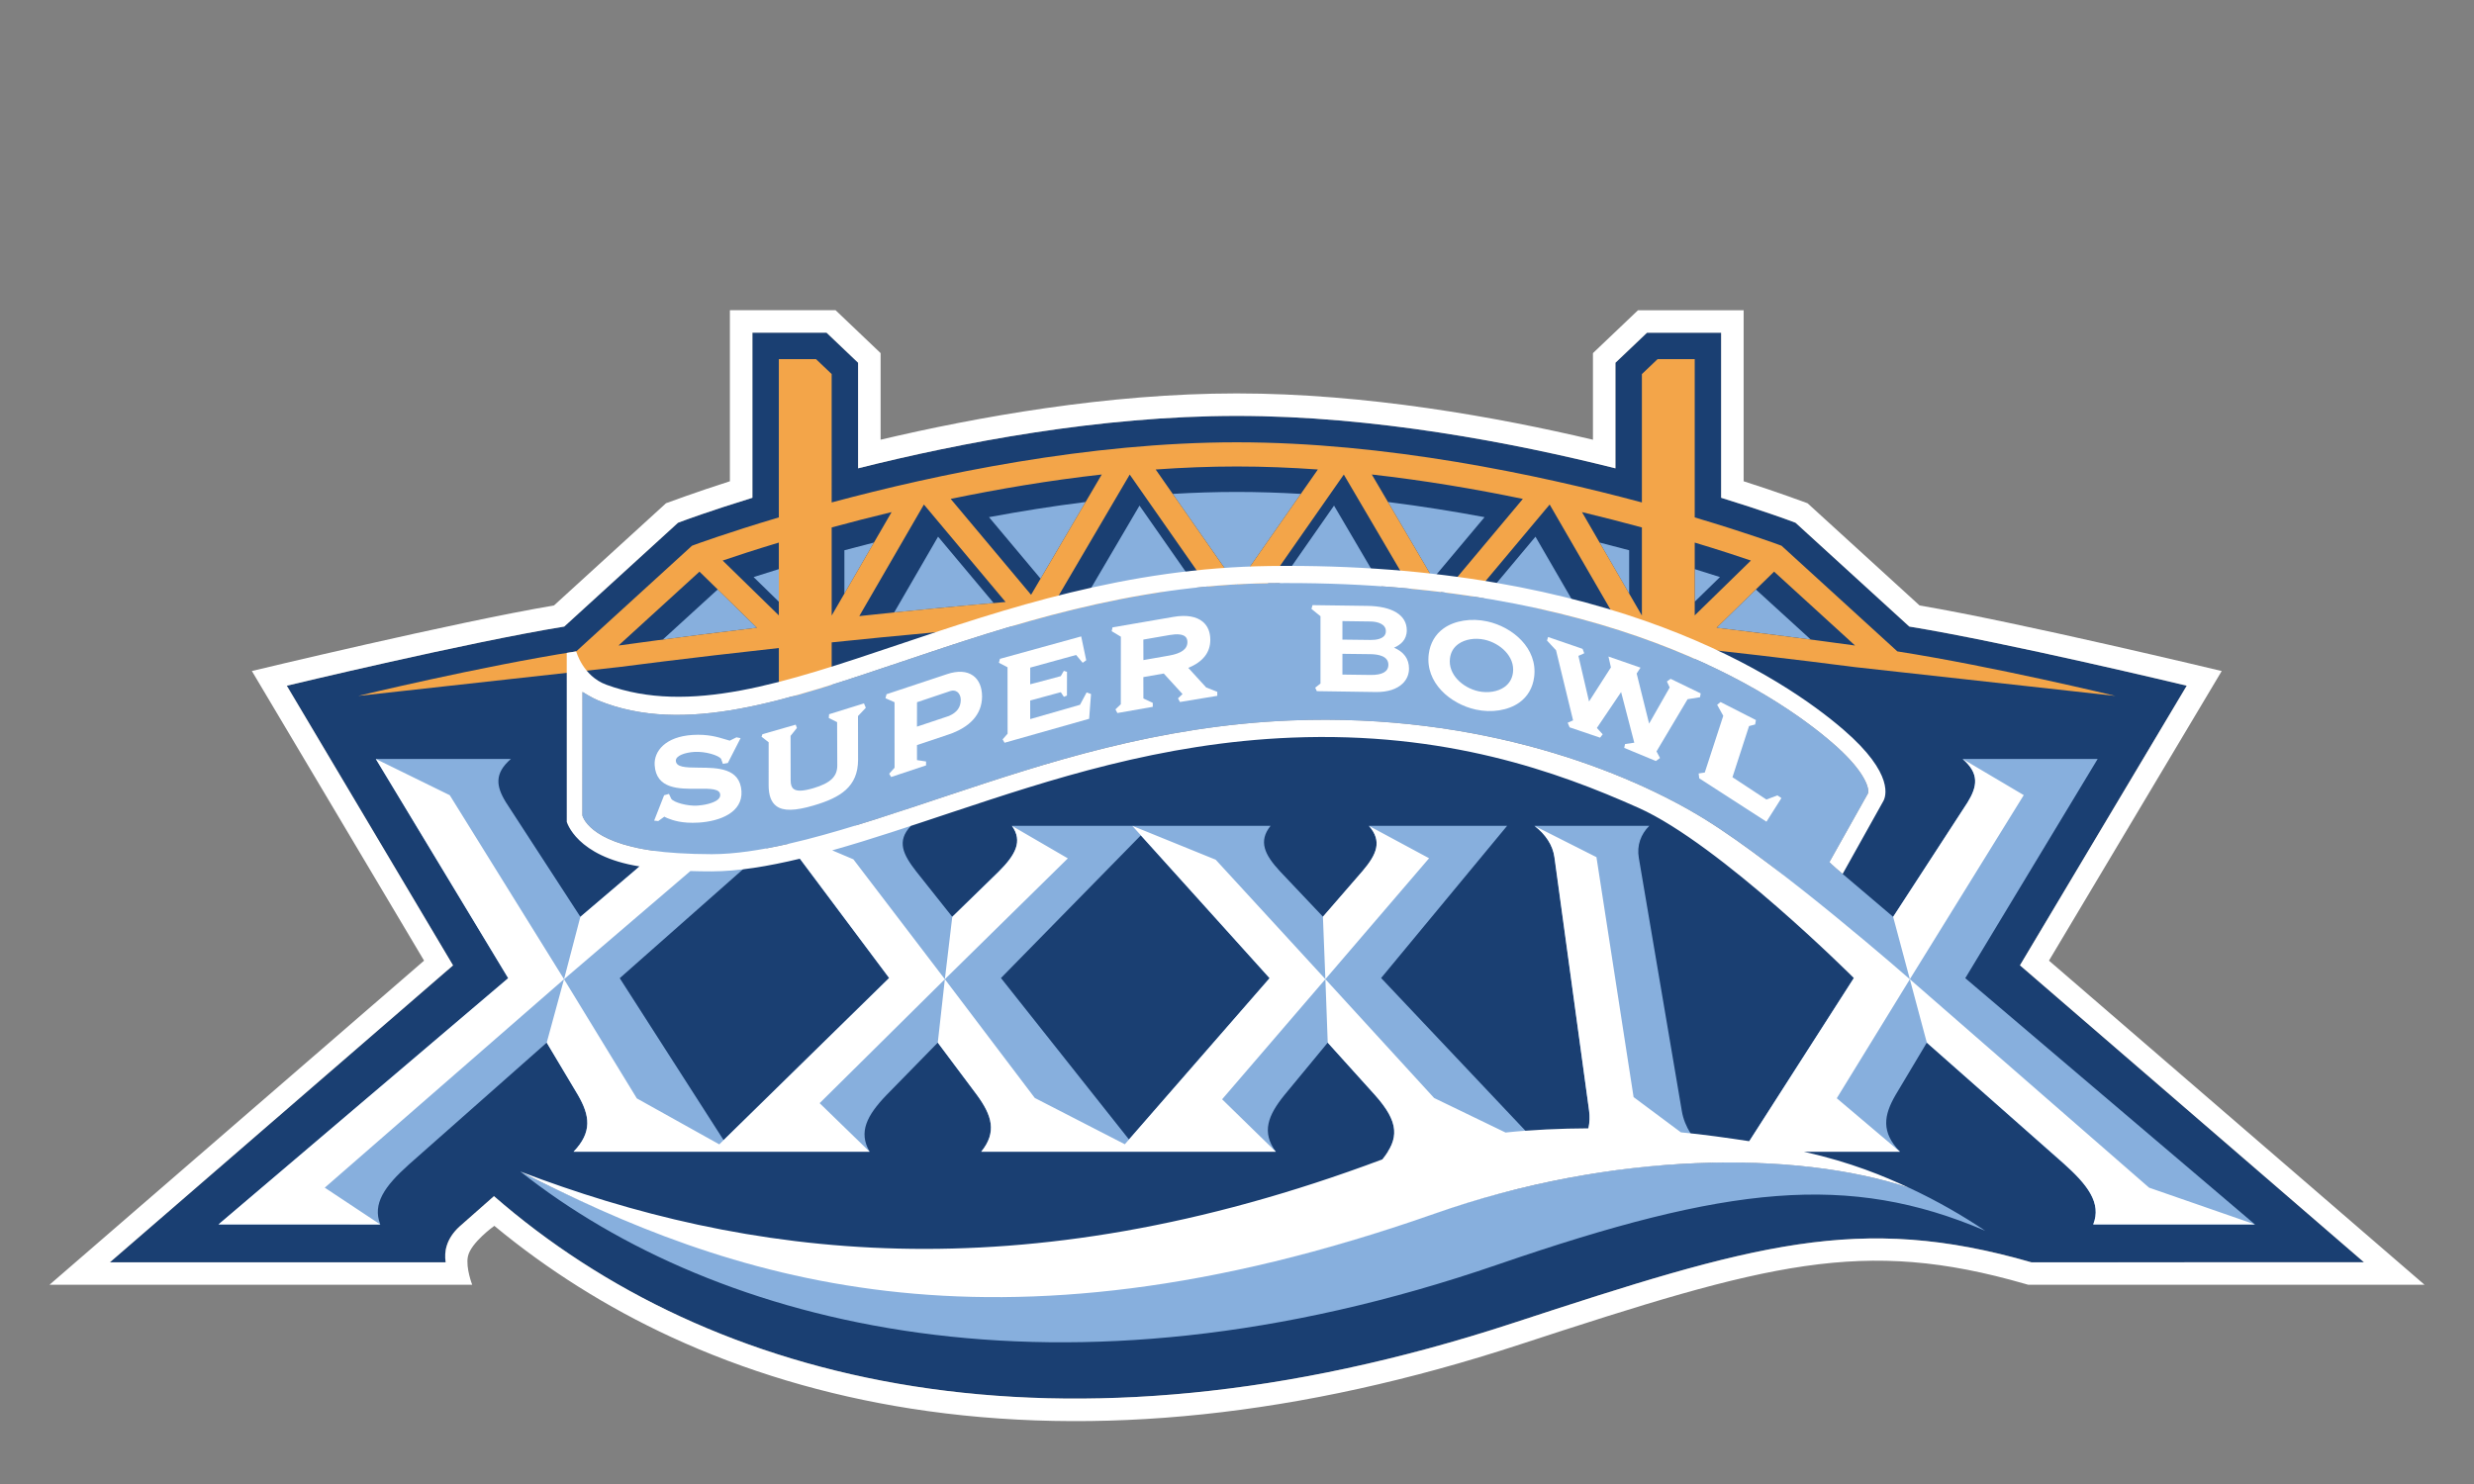 <?xml version="1.0" encoding="iso-8859-1"?>
<!-- Generator: Adobe Illustrator 14.0.0, SVG Export Plug-In . SVG Version: 6.00 Build 43363)  -->
<!DOCTYPE svg PUBLIC "-//W3C//DTD SVG 1.1//EN" "http://www.w3.org/Graphics/SVG/1.1/DTD/svg11.dtd">
<svg version="1.1" id="Layer_1" xmlns="http://www.w3.org/2000/svg" xmlns:xlink="http://www.w3.org/1999/xlink" x="0px" y="0px"
	 width="250px" height="150px" viewBox="0 0 250 150" style="enable-background:new 0 0 250 150;" xml:space="preserve">
<rect x="0" y="0" width="250" height="150" fill="#808080" stroke="none"/>
<g>
	<path style="fill:#1A3F72;" d="M204.121,97.571l16.853-28.262c-0.118-0.029-18.345-4.401-28.036-5.978
		c-1.062-0.97-11.493-10.491-11.493-10.491l-0.704-0.263c-0.028-0.009-2.573-0.954-6.816-2.263c0-3.191,0-16.685,0-16.685h-7.492
		l-3.19,3.038c0,0,0,6.375,0,10.67c-10.315-2.591-24.404-5.299-38.263-5.299c-13.86,0-27.949,2.708-38.267,5.298
		c0-4.295,0-10.671,0-10.671l-3.188-3.037h-7.492c0,0,0,13.495,0,16.686c-4.243,1.309-6.788,2.253-6.815,2.263l-0.706,0.263
		c0,0-10.431,9.521-11.493,10.491c-9.692,1.577-27.916,5.949-28.037,5.978l0.005,0.001H28.98l16.8,28.268l-34.677,30.013h33.934
		c-0.173-1.054,0.051-2.369,1.384-3.603l3.495-3.083c21.882,19.07,56.976,27.906,102.947,12.837
		c24.367-7.988,35.002-11.174,52.411-6.151l33.612-0.004L204.121,97.571"/>
	<path style="fill:#87AFDD;" d="M128.804,59.704c3.553,0.083,7.399,0.271,11.362,0.53l-5.361-9.129L128.804,59.704 M140.255,50.741
		l4.548,7.747l5.212-6.215C146.884,51.688,143.606,51.162,140.255,50.741z M164.628,59.999v-4.38
		c-0.958-0.258-1.954-0.519-2.986-0.779L164.628,59.999z M149.545,60.951c3.395,0.292,6.782,0.618,10.051,0.953l-4.435-7.656
		L149.545,60.951z M177.43,59.581l-3.962,3.87c3.827,0.459,7.101,0.876,9.509,1.193C180.341,62.237,177.903,60.01,177.43,59.581z
		 M124.978,49.724c-2.157,0-4.318,0.071-6.472,0.197l6.472,9.268l6.471-9.268C129.297,49.795,127.135,49.724,124.978,49.724z
		 M171.253,57.525v3.294l2.551-2.491C173.04,58.083,172.188,57.813,171.253,57.525z M78.702,60.82v-3.294
		c-0.935,0.287-1.79,0.558-2.551,0.803L78.702,60.82z M109.788,60.234c3.963-0.259,7.81-0.448,11.366-0.53l-6.006-8.599
		L109.788,60.234z M66.978,64.644c2.41-0.317,5.682-0.734,9.509-1.193l-3.963-3.87C72.054,60.01,69.613,62.237,66.978,64.644z
		 M90.359,61.903c3.271-0.334,6.654-0.661,10.051-0.953l-5.617-6.704L90.359,61.903z M85.327,59.999l2.987-5.159
		c-1.032,0.26-2.029,0.521-2.987,0.779V59.999z M105.15,58.488l4.55-7.747c-3.354,0.42-6.63,0.947-9.76,1.532L105.15,58.488z"/>
	<path style="fill:#F3A549;" d="M179.274,57.781c1.445,1.32,5.45,4.975,8.181,7.467c-0.006-0.001-0.012-0.001-0.016-0.002
		c0,0-5.678-0.801-13.972-1.796L179.274,57.781 M171.253,54.843c2.423,0.731,4.355,1.366,5.678,1.815l-5.678,5.544V54.843z
		 M159.86,51.762c2.156,0.519,4.183,1.042,6.055,1.551v8.905L159.86,51.762z M148.34,60.848l8.246-9.842
		c0.004,0.002,0.01,0.003,0.016,0.004l6.521,11.263C158.418,61.769,153.378,61.272,148.34,60.848z M138.622,47.961
		c5.334,0.599,10.505,1.479,15.265,2.467l-8.124,9.693L138.622,47.961z M127.616,59.679l8.177-11.711l7.324,12.469
		C137.665,60.041,132.353,59.759,127.616,59.679z M116.783,47.455c2.722-0.194,5.463-0.303,8.192-0.303
		c2.731,0,5.473,0.109,8.197,0.303l-8.195,11.734L116.783,47.455z M106.839,60.437l7.321-12.469l8.18,11.711
		C117.603,59.759,112.291,60.041,106.839,60.437z M96.068,50.427c4.761-0.987,9.933-1.869,15.266-2.466l-7.142,12.16L96.068,50.427z
		 M86.832,62.273l6.522-11.263c0.006-0.001,0.011-0.002,0.016-0.004l8.245,9.842C96.574,61.272,91.536,61.768,86.832,62.273z
		 M84.042,53.313c1.871-0.509,3.897-1.033,6.054-1.551l-6.054,10.456V53.313z M73.025,56.658c1.323-0.449,3.256-1.084,5.677-1.815
		v7.359L73.025,56.658z M62.518,65.247c-0.006,0.001-0.012,0.001-0.018,0.002c2.73-2.493,6.734-6.147,8.182-7.467l5.806,5.669
		C68.194,64.445,62.518,65.247,62.518,65.247z M213.756,70.341c0,0-12.182-2.952-22.028-4.5l-11.702-10.679l-0.223-0.083
		c-0.091-0.035-3.309-1.221-8.55-2.781V36.301h-3.752l-1.586,1.511v12.973c-10.622-2.853-25.942-6.078-40.937-6.078h-0.004
		c-14.994,0-30.312,3.225-40.933,6.078V37.808l-1.586-1.51h-3.753v16c-5.243,1.56-8.458,2.746-8.552,2.781l-0.221,0.083
		L58.228,65.84c-9.843,1.548-22.029,4.5-22.029,4.5l26.37-2.917c0,0,6.681-0.882,16.134-1.921v4.837h5.339v-5.408
		c12.957-1.346,29.177-2.736,40.934-2.736c11.758,0,27.982,1.39,40.939,2.736v5.412h5.338v-4.841
		c9.453,1.039,16.133,1.921,16.133,1.921L213.756,70.341z"/>
	<path style="fill:#87AFDD;" d="M169.953,112.316l-4.347-25.596c-0.221-1.263,0.204-2.401,1.054-3.245h-11.598
		c1.106,0.843,1.876,1.982,2.042,3.245l3.481,25.582c0.209,1.568-0.321,3.017-1.315,4.109h13.215
		C171.16,115.318,170.223,113.885,169.953,112.316"/>
	<path style="fill:#87AFDD;" d="M73.121,115.241L62.625,98.872l14.85-13.124c0.712-0.131,1.437-0.282,2.174-0.449l0.048-0.012
		L89.85,98.854L73.121,115.241 M115.28,84.437l13.013,14.435l-14.208,16.305l-12.937-16.32L115.28,84.437z M227.866,123.764
		l-29.273-24.892l13.379-22.16h-13.648c1.698,1.475,1.499,2.765,0.497,4.393l-7.517,11.568l-5.411-4.599
		c-0.371-0.319-0.714-0.627-1.021-0.925c1.692-3.03,3.89-6.96,3.89-6.96c0.018-0.047,0.027-0.116,0.027-0.202
		c0-0.644-0.625-2.317-3.64-4.915c-5.786-4.991-22.907-16.558-56.826-16.125c-14.189,0.179-26.312,4.266-37.011,7.87
		c-11.777,3.965-22.116,7.548-30.859,3.982c-0.652-0.264-1.592-0.862-1.592-0.862l-0.007,12.485c0,0,0.555,2.673,7.241,3.576
		c-0.458,0.655-1.173,1.331-2.035,2.076l-5.411,4.599L51.13,81.105c-1.002-1.628-1.199-2.918,0.499-4.393H37.978l13.379,22.16
		l-29.271,24.892h16.342c-0.819-2.091,0.445-3.866,2.871-6.042l13.947-12.334l3.157,5.291c1.194,2.063,1.473,3.754-0.442,5.732
		h29.914c-1.152-1.979-0.273-3.669,1.712-5.732l5.175-5.291l3.96,5.291c1.509,2.063,2.045,3.754,0.43,5.732h29.769
		c-1.458-1.979-0.793-3.669,0.876-5.732l4.369-5.291l4.772,5.291c1.82,2.063,2.609,3.754,1.3,5.732h15.908l-16.583-17.555
		l12.73-15.381H138.33c1.355,1.552,0.828,2.899-0.628,4.599l-4.002,4.599l-4.354-4.599c-1.576-1.7-2.201-3.047-0.954-4.599h-26.136
		c1.119,1.552,0.386,2.899-1.323,4.599l-4.705,4.599l-3.651-4.599c-1.317-1.7-2.004-3.05-0.526-4.6h-5.694
		c3.079-0.94,6.219-2.002,9.246-3.009c10.02-3.331,21.372-7.104,34.86-7.645c19.254-0.773,34.132,5.22,41.863,10.015
		c1.971,1.222,4.251,2.849,6.577,4.611l8.39,6.766l0.04,4.645l-11.251,17.555h15.908c-1.911-1.979-1.638-3.669-0.441-5.732
		l3.158-5.291l13.945,12.334c2.428,2.176,3.69,3.951,2.872,6.042H227.866z"/>
	<path style="fill:#FFFFFF;" d="M92.66,73.448l0.006-2.468l3.362-1.13c0.257-0.086,0.498-0.059,0.694,0.081
		c0.225,0.159,0.361,0.456,0.364,0.792v0.025c-0.011,0.754-0.377,1.254-1.185,1.618C95.897,72.366,92.66,73.448,92.66,73.448
		 M99.237,70.377c-0.002-0.927-0.323-1.668-0.907-2.087c-0.643-0.46-1.549-0.512-2.625-0.152l-6.121,2.033l-0.105,0.405l0.915,0.404
		l0.003,6.621l-0.543,0.605l0.195,0.332l3.53-1.174v-0.396l-0.916-0.139l-0.001-1.516l3.17-1.064
		c2.207-0.738,3.384-2.055,3.406-3.811C99.237,70.418,99.237,70.399,99.237,70.377z"/>
	<polyline style="fill:#FFFFFF;" points="110.249,70.15 109.803,69.991 109.137,71.238 104.102,72.686 104.102,70.806 
		107.195,69.965 107.505,70.434 107.816,70.306 107.822,67.909 107.503,67.806 107.191,68.343 104.102,69.166 104.106,67.48 
		108.742,66.203 109.407,66.994 109.763,66.735 109.255,64.327 101.044,66.594 100.94,66.991 101.812,67.447 101.819,74.158 
		101.316,74.735 101.511,75.077 110.059,72.654 110.249,70.15 	"/>
	<path style="fill:#FFFFFF;" d="M115.543,66.719l-0.007-2.072l2.652-0.46c0.755-0.132,1.299-0.081,1.572,0.149
		c0.154,0.127,0.228,0.313,0.23,0.566c0,0.7-0.605,1.145-1.85,1.363L115.543,66.719 M123.009,69.93l-1.125-0.446
		c0,0-1.305-1.424-1.807-1.978c1.451-0.593,2.219-1.53,2.226-2.813v-0.009c0-0.796-0.256-1.412-0.758-1.835
		c-0.651-0.548-1.678-0.719-2.969-0.494l-6.156,1.06l-0.083,0.385l0.926,0.557l-0.005,6.826l-0.542,0.519l0.197,0.37l3.575-0.626
		v-0.401l-0.946-0.445l-0.005-2.161l2.062-0.36l1.896,2.075l-0.458,0.433l0.199,0.37l3.772-0.624V69.93z"/>
	<path style="fill:#FFFFFF;" d="M140.297,67.199c-0.008,0.694-0.616,1.04-1.808,1.024l-2.837-0.038l0.002-2.099l2.837,0.035
		c0.825,0.012,1.806,0.207,1.806,1.07V67.199 M140.042,63.797c0,0.212-0.067,0.38-0.203,0.517c-0.252,0.25-0.729,0.381-1.348,0.371
		l-2.839-0.034l0.002-1.871l2.835,0.039c0.752,0.011,1.553,0.272,1.553,0.972V63.797z M140.869,65.468
		c0.637-0.283,1.286-0.767,1.288-1.764c-0.004-1.53-1.454-2.427-3.983-2.462l-5.543-0.076l-0.108,0.379l0.913,0.743v6.804
		l-0.533,0.418l0.164,0.351l5.962,0.088c1.186,0.016,2.126-0.285,2.725-0.872c0.408-0.402,0.625-0.918,0.627-1.492v-0.005
		C142.38,66.587,141.852,65.889,140.869,65.468z"/>
	<path style="fill:#FFFFFF;" d="M152.887,67.984c-0.079,0.615-0.367,1.106-0.86,1.458c-0.665,0.474-1.677,0.638-2.64,0.427
		c-1.572-0.349-3.079-1.689-2.866-3.327c0.075-0.613,0.365-1.104,0.86-1.455c0.665-0.475,1.679-0.639,2.636-0.427
		C151.589,65.01,153.096,66.35,152.887,67.984 M150.288,62.812c-1.611-0.356-3.298-0.087-4.406,0.702
		c-0.845,0.602-1.365,1.498-1.506,2.594c-0.368,2.885,2.168,5.045,4.745,5.612c1.607,0.356,3.294,0.086,4.402-0.705
		c0.847-0.602,1.367-1.499,1.506-2.594C155.397,65.535,152.861,63.376,150.288,62.812z"/>
	<path style="fill:#FFFFFF;" d="M168.818,68.615c0,0-0.375,0.269-0.375,0.27c-0.002-0.001,0.282,0.603,0.282,0.603
		c-0.004,0.008-2.081,3.654-2.081,3.654l-1.257-5.063l0.387-0.594l-3.237-1.123l0.247,1.097l-2.21,3.446l-1.073-4.609l0.588-0.266
		l-0.165-0.443l-3.488-1.198l-0.11,0.355l0.913,0.984l1.723,7.085l-0.547,0.24l0.197,0.466l3.078,1.043l0.264-0.337l-0.588-0.645
		l2.448-3.627l1.332,5.118l-0.932,0.136l-0.087,0.388l3.2,1.327l0.418-0.304l-0.353-0.668l3.141-5.275l1.256-0.201l0.067-0.386
		L168.818,68.615"/>
	<polyline style="fill:#FFFFFF;" points="179.607,80.397 178.497,80.816 175.066,78.559 176.743,73.391 177.358,73.227 
		177.438,72.783 173.865,70.961 173.52,71.238 174.137,72.354 172.269,78.084 171.649,78.181 171.711,78.672 178.503,83.055 
		180.014,80.669 179.607,80.397 	"/>
	<path style="fill:#FFFFFF;" d="M83.781,72.194l-0.032,0.377l0.842,0.422l0.017,4.388c-0.002,1.117-0.7,1.779-2.414,2.286
		c-1.013,0.301-1.665,0.33-1.99,0.085c-0.207-0.153-0.308-0.433-0.308-0.857l-0.009-4.514l0.64-0.8l-0.122-0.333l-3.359,0.963
		l-0.093,0.256l0.72,0.562c0,0.003-0.002,4.33-0.002,4.33c-0.001,1.03,0.252,1.721,0.778,2.114c0.7,0.524,1.869,0.504,3.791-0.063
		c2.678-0.792,4.46-1.876,4.468-4.61L86.7,72.378l0.791-0.836l-0.188-0.446L83.781,72.194"/>
	<path style="fill:#FFFFFF;" d="M70.637,77.593c-1.431-0.007-2.303-0.058-2.342-0.689c-0.028-0.516,0.917-0.844,1.864-0.901
		c1.16-0.071,2.453,0.354,2.708,0.696c-0.006-0.006,0.181,0.511,0.181,0.511l0.502-0.089l1.287-2.51l-0.414-0.083l-0.679,0.336
		c0,0-0.276-0.079-0.571-0.167c-0.662-0.2-1.664-0.502-3.168-0.411c-2.772,0.166-3.932,1.651-3.851,3.047
		c0.148,2.44,2.485,2.414,4.361,2.392c1.384-0.016,2.226,0.017,2.263,0.603c0.009,0.147-0.04,0.278-0.148,0.402
		c-0.424,0.478-1.6,0.668-2.164,0.7c-1.011,0.062-2.386-0.324-2.632-0.684c0.003,0.003-0.234-0.5-0.234-0.5l-0.49,0.137
		l-1.008,2.565l0.418,0.042l0.614-0.444c0,0,0.109,0.076,0.322,0.158c0.532,0.205,1.421,0.547,3.145,0.444
		c2.174-0.135,4.452-1.037,4.326-3.17C74.784,77.616,72.484,77.604,70.637,77.593"/>
	<path style="fill:#87AFDD;" d="M192.905,120.055c0.002,0.002,0.004,0.002,0.006,0.004c-6.044-2.012-14.054-2.941-22.905-2.418
		c-1.4,0.083-12.267,0.485-25.943,5.274c-42.518,14.889-70.866,5.996-91.481-4.499c19.909,15.732,54.618,24.607,98.796,9.392
		c23.238-7.999,35.434-9.303,49.231-3.406c-2.286-1.533-4.855-3.022-7.702-4.347C192.905,120.055,192.905,120.055,192.905,120.055"
		/>
	<g>
		<path style="fill:#FFFFFF;" d="M198.323,76.712c1.704,1.472,1.501,2.765,0.503,4.393l-7.522,11.568l1.688,6.303l11.509-18.607
			L198.323,76.712 M227.866,123.76l-10.698-3.713l-24.176-21.07l1.715,6.411l13.762,12.143c2.429,2.172,3.928,4.034,3.056,6.229
			H227.866z M172.326,82.835c-7.731-4.795-22.609-10.788-41.863-10.015c-13.489,0.542-24.841,4.314-34.86,7.645
			c-4.644,1.543-9.549,3.217-14.101,4.383l-1.853,0.45c-2.806,0.639-5.437,1.041-7.734,1.041c-2.398,0-4.679-0.162-5.784-0.336
			c-6.723-0.896-7.278-3.581-7.278-3.581l0.007-12.485c0,0,0.94,0.598,1.592,0.862c8.743,3.566,19.082-0.018,30.859-3.982
			c10.699-3.604,22.822-7.691,37.011-7.87c33.919-0.433,51.04,11.134,56.826,16.125c3.015,2.598,3.64,4.271,3.64,4.915
			c0,0.086-0.01,0.154-0.027,0.202c-0.004,0-2.131,3.791-3.896,6.953c0,0,0.353,0.35,0.623,0.582
			c0.271,0.231,0.712,0.611,0.712,0.611l4.104-7.347c0.234-0.403,1.207-2.724-4.019-7.231c-5.936-5.123-23.468-16.986-57.986-16.546
			c-14.459,0.184-26.724,4.315-37.544,7.959c-11.458,3.858-21.12,7.117-29.489,4.037c-2.372-0.873-3.038-3.366-3.038-3.366
			l-0.958,0.152l0.002,17.073c0,0,0.959,3.499,7.355,4.509l-5.983,5.099l-1.648,6.303l-11.547-18.6l-7.474-3.665l13.379,22.16
			L22.081,123.76l16.343,0.004l-5.605-3.717l24.176-21.07l-1.749,6.411l3.167,5.309c1.187,2.062,1.456,3.734-0.457,5.715h29.918
			l-5.048-4.906l12.652-12.528l-9.243-12.119l-2.139-0.907c3.97-1.116,8.103-2.521,12.057-3.836
			c9.909-3.292,21.138-7.026,34.38-7.558c15.533-0.621,26.804,3.416,35.048,7.101c8.244,3.684,21.752,17.2,21.752,17.2
			l-10.568,16.493c-2.019-0.31-4.754-0.702-6.908-0.897l-4.782-3.563l-3.752-24.252l-6.26-3.162
			c1.085,0.834,1.843,1.909,2.009,3.172l3.503,25.585c0.085,0.619,0.063,1.232-0.066,1.814c-2.744,0.012-5.743,0.141-8.371,0.425
			l-7.222-3.492l-10.984-12.008l0.236,6.415l4.772,5.291c2.479,2.773,2.438,4.397,0.741,6.512l-0.045,0.014
			c-36.75,13.78-64.493,9.813-87.054,1.212c20.78,10.579,47.079,20.165,92.357,4.267c17.987-6.316,36.506-6.438,47.973-2.624
			c-2.538-1.178-5.781-2.553-10.617-3.646l9.696-0.002l-6.384-5.405l7.386-12.029C192.992,98.977,180.058,87.631,172.326,82.835z
			 M89.85,98.854L72.685,115.67l-8.332-4.646l-7.358-12.047l12.769-10.933c0.664,0.021,1.403,0.033,2.14,0.033
			c2.648,0,5.721-0.512,8.929-1.281L89.85,98.854z M138.33,83.476c1.365,1.544,0.793,2.867-0.653,4.568l-3.995,4.609l0.249,6.319
			L144.41,86.75L138.33,83.476z M102.256,83.476c1.122,1.547,0.351,2.951-1.352,4.652l-4.676,4.546l-0.749,6.303l12.428-12.215
			L102.256,83.476z M98.723,110.679c1.512,2.063,2.04,3.752,0.43,5.732h29.769l-5.426-5.297l10.435-12.142l-11.083-12.074
			l-8.427-3.423l13.873,15.396l-14.628,16.788l-9.101-4.68l-9.086-12.004l-0.716,6.411L98.723,110.679z"/>
		<path style="fill:#FFFFFF;" d="M152.863,133.742c-45.972,15.069-81.065,6.233-102.947-12.837l-3.495,3.083
			c-1.333,1.233-1.557,2.549-1.384,3.603H11.104L45.78,97.578l-16.8-28.268h0.005L28.98,69.31
			c0.121-0.029,18.345-4.401,28.037-5.978c1.062-0.97,11.493-10.491,11.493-10.491l0.706-0.263c0.027-0.009,2.573-0.954,6.815-2.263
			c0-3.191,0-16.687,0-16.687h7.492l3.188,3.037c0,0,0,6.376,0,10.672c10.318-2.59,24.407-5.298,38.267-5.298
			c13.859,0,27.948,2.708,38.263,5.299c0-4.295,0-10.67,0-10.67l3.19-3.036h7.492c0,0,0,13.492,0,16.683
			c4.243,1.309,6.788,2.253,6.816,2.263l0.704,0.263c0,0,10.432,9.521,11.493,10.491c9.691,1.577,27.918,5.949,28.036,5.978
			l-16.853,28.262l34.766,30.016l-33.612,0.004C187.865,122.568,177.23,125.754,152.863,133.742 M207.05,97.099
			c1.736-2.91,17.457-29.272,17.457-29.272s-20.662-4.961-30.532-6.627c-0.909-0.829-11.321-10.333-11.321-10.333
			s-3.098-1.155-6.457-2.223c0-2.808,0-17.287,0-17.287h-10.674l-4.554,4.336c0,0,0,5.105,0,8.753
			c-9.631-2.274-22.899-4.68-35.991-4.68c-13.093,0-26.361,2.405-35.993,4.679c0-3.648,0-8.753,0-8.753l-4.551-4.337H73.757
			c0,0,0,14.481,0,17.29c-3.349,1.066-6.454,2.22-6.454,2.22s-10.415,9.506-11.324,10.334c-9.973,1.682-30.528,6.625-30.528,6.625
			l17.402,29.276L5,129.863h42.717c0,0-0.664-1.698-0.438-2.845c0.274-1.402,2.673-3.112,2.673-3.112
			c5.384,4.458,11.38,8.237,17.863,11.234c7.469,3.45,15.607,5.885,24.187,7.232c18.769,2.947,39.484,0.769,61.569-6.471
			c25.15-8.244,34.685-10.854,51.072-6.128l0.312,0.089L245,129.859C245,129.859,209.705,99.389,207.05,97.099z"/>
	</g>
</g>
</svg>
